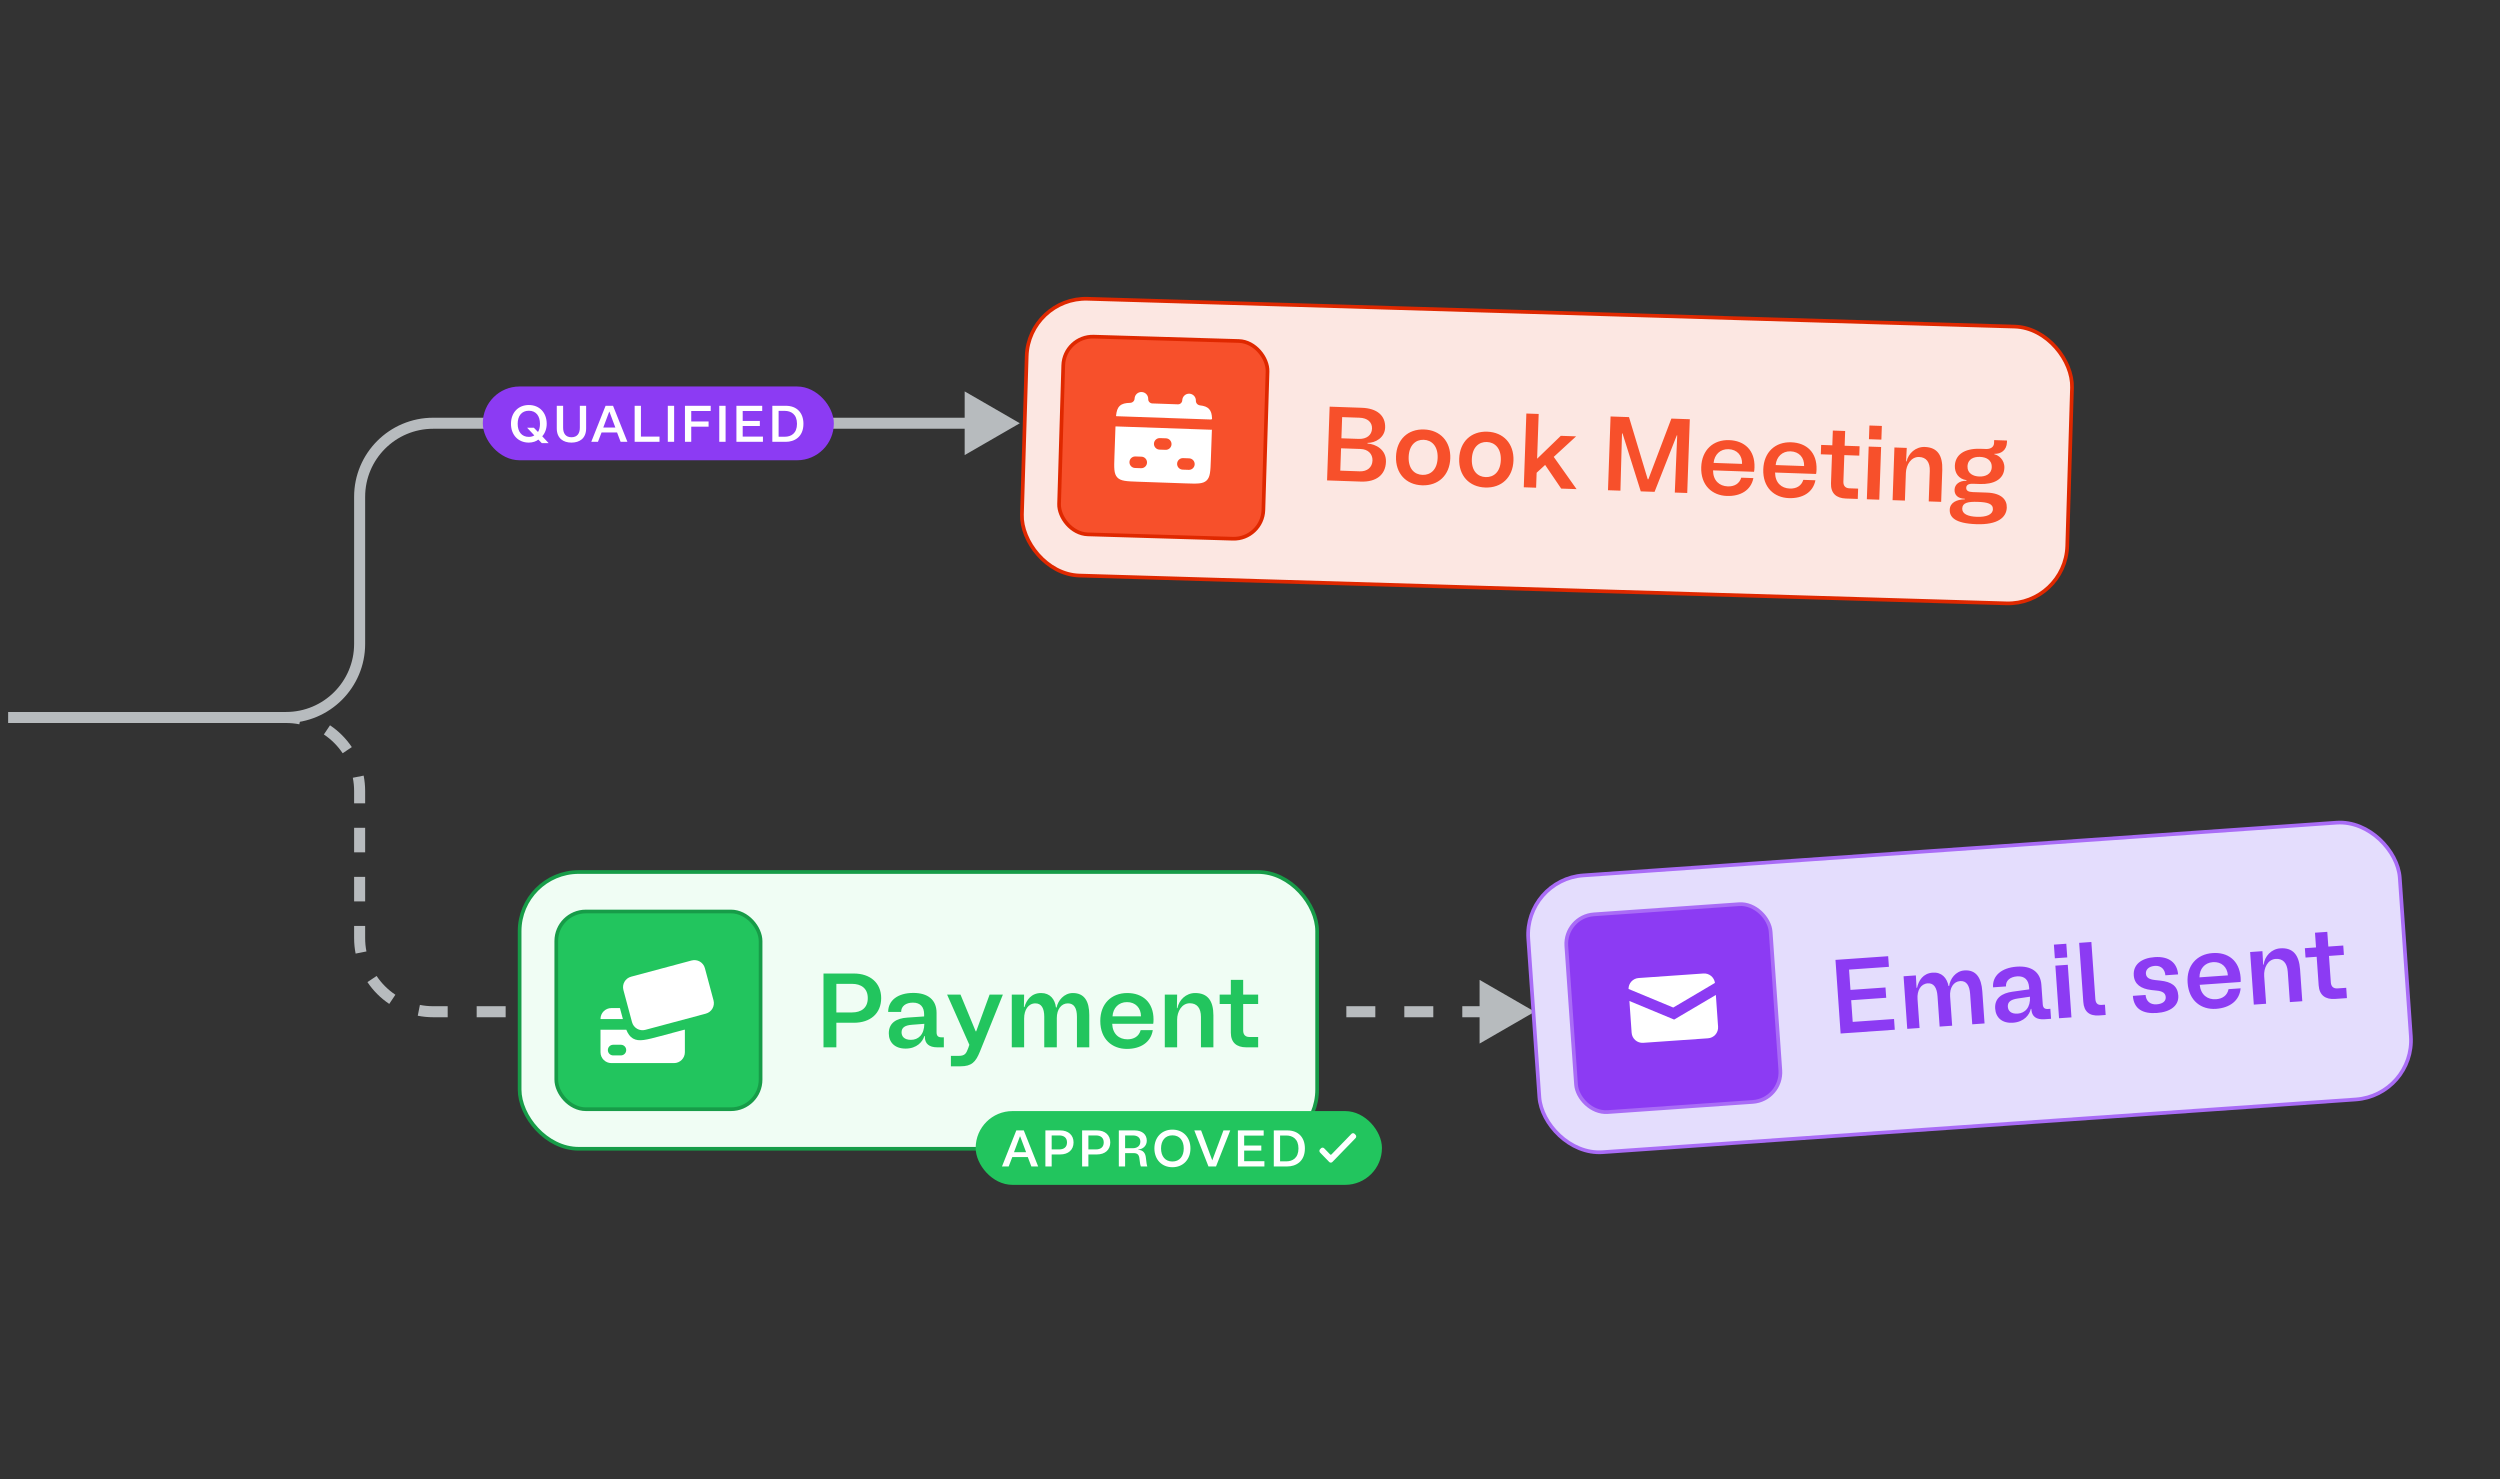 <svg xmlns="http://www.w3.org/2000/svg" xmlns:xlink="http://www.w3.org/1999/xlink" version="1.1" width="676" height="400" viewBox="0 0 676 400" xml:space="preserve">
<rect x="0" y="0" width="676" height="400" fill="#333333" stroke="none"/>
<desc>Created with Fabric.js 5.2.4</desc>
<defs>
</defs>
<g transform="matrix(0 0 0 0 0 0)" id="f34a7afe-106f-4946-ae88-037c61b6dff5">
</g>
<g transform="matrix(1 0 0 1 338 200)" id="7ced7afb-20f3-4bbd-9c17-4ddf397ed9e9">
<rect style="stroke: none; strokeWidth: 1; stroke-dasharray: none; stroke-linecap: butt; stroke-dashoffset: 0; stroke-linejoin: miter; stroke-miterlimit: 4; fill: rgb(255,255,255); fillRule: nonzero; opacity: 1; visibility: hidden;" vector-effect="non-scaling-stroke" x="-338" y="-200" rx="0" ry="0" width="676" height="400"/>
</g>
<g transform="matrix(1 0 0 1 281.56 200)">
<g style="" vector-effect="non-scaling-stroke">
		<g transform="matrix(1 0 0 1 -142.55 -49.33)">
<path style="stroke: none; strokeWidth: 1; stroke-dasharray: none; stroke-linecap: butt; stroke-dashoffset: 0; stroke-linejoin: miter; stroke-miterlimit: 4; fill: rgb(183,187,190); fillRule: nonzero; opacity: 1;" vector-effect="non-scaling-stroke" transform=" translate(-105.8, -206.13)" d="M 242.554 169.905 L 227.636 161.292 L 227.636 178.518 L 242.554 169.905 Z M -30.945 250.96 L 44.143 250.96 L 44.143 247.976 L -30.945 247.976 L -30.945 250.96 Z M 65.526 229.577 L 65.526 189.796 L 62.542 189.796 L 62.542 229.577 L 65.526 229.577 Z M 83.925 171.397 L 229.127 171.397 L 229.127 168.413 L 83.925 168.413 L 83.925 171.397 Z M 65.526 189.796 C 65.526 179.634 73.763 171.397 83.925 171.397 L 83.925 168.413 C 72.115 168.413 62.542 177.986 62.542 189.796 L 65.526 189.796 Z M 44.143 250.96 C 55.952 250.96 65.526 241.387 65.526 229.577 L 62.542 229.577 C 62.542 239.739 54.304 247.976 44.143 247.976 L 44.143 250.96 Z" stroke-linecap="round"/>
</g>
		<g transform="matrix(1 0 0 1 -72.93 37.35)">
<path style="stroke: none; strokeWidth: 1; stroke-dasharray: none; stroke-linecap: butt; stroke-dashoffset: 0; stroke-linejoin: miter; stroke-miterlimit: 4; fill: rgb(183,187,190); fillRule: nonzero; opacity: 1;" vector-effect="non-scaling-stroke" transform=" translate(-175.42, -292.81)" d="M 381.789 329.031 L 366.871 337.644 L 366.871 320.418 L 381.789 329.031 Z M -30.945 247.976 L -27.19 247.976 L -27.19 250.959 L -30.945 250.959 L -30.945 247.976 Z M -19.682 247.976 L -12.173 247.976 L -12.173 250.959 L -19.682 250.959 L -19.682 247.976 Z M -4.664 247.976 L 2.845 247.976 L 2.845 250.959 L -4.664 250.959 L -4.664 247.976 Z M 10.353 247.976 L 17.862 247.976 L 17.862 250.959 L 10.353 250.959 L 10.353 247.976 Z M 25.371 247.976 L 32.88 247.976 L 32.88 250.959 L 25.371 250.959 L 25.371 247.976 Z M 40.389 247.976 L 44.143 247.976 L 44.143 250.959 L 40.389 250.959 L 40.389 247.976 Z M 44.143 247.976 C 45.569 247.976 46.964 248.116 48.314 248.383 L 47.735 251.31 C 46.575 251.08 45.374 250.959 44.143 250.959 L 44.143 247.976 Z M 56.025 251.578 C 58.356 253.139 60.362 255.146 61.923 257.477 L 59.444 259.137 C 58.1 257.13 56.372 255.401 54.365 254.058 L 56.025 251.578 Z M 65.119 265.187 C 65.386 266.537 65.526 267.932 65.526 269.358 L 62.542 269.358 C 62.542 268.128 62.421 266.927 62.192 265.766 L 65.119 265.187 Z M 65.526 269.358 L 65.526 272.674 L 62.542 272.674 L 62.542 269.358 L 65.526 269.358 Z M 65.526 279.304 L 65.526 285.934 L 62.542 285.934 L 62.542 279.304 L 65.526 279.304 Z M 65.526 292.564 L 65.526 299.195 L 62.542 299.195 L 62.542 292.564 L 65.526 292.564 Z M 65.526 305.825 L 65.526 309.14 L 62.542 309.14 L 62.542 305.825 L 65.526 305.825 Z M 65.526 309.14 C 65.526 310.371 65.646 311.572 65.876 312.732 L 62.949 313.312 C 62.682 311.961 62.542 310.566 62.542 309.14 L 65.526 309.14 Z M 68.624 319.362 C 69.967 321.369 71.696 323.097 73.703 324.441 L 72.043 326.92 C 69.712 325.36 67.705 323.353 66.144 321.022 L 68.624 319.362 Z M 80.332 327.189 C 81.493 327.418 82.694 327.539 83.925 327.539 L 83.925 330.523 C 82.498 330.523 81.103 330.383 79.753 330.116 L 80.332 327.189 Z M 83.925 327.539 L 87.844 327.539 L 87.844 330.523 L 83.925 330.523 L 83.925 327.539 Z M 95.682 327.539 L 103.521 327.539 L 103.521 330.523 L 95.682 330.523 L 95.682 327.539 Z M 111.359 327.539 L 119.198 327.539 L 119.198 330.523 L 111.359 330.523 L 111.359 327.539 Z M 127.037 327.539 L 134.875 327.539 L 134.875 330.523 L 127.037 330.523 L 127.037 327.539 Z M 142.714 327.539 L 150.552 327.539 L 150.552 330.523 L 142.714 330.523 L 142.714 327.539 Z M 158.391 327.539 L 166.229 327.539 L 166.229 330.523 L 158.391 330.523 L 158.391 327.539 Z M 174.068 327.539 L 181.906 327.539 L 181.906 330.523 L 174.068 330.523 L 174.068 327.539 Z M 189.745 327.539 L 197.583 327.539 L 197.583 330.523 L 189.745 330.523 L 189.745 327.539 Z M 205.422 327.539 L 213.261 327.539 L 213.261 330.523 L 205.422 330.523 L 205.422 327.539 Z M 221.099 327.539 L 228.938 327.539 L 228.938 330.523 L 221.099 330.523 L 221.099 327.539 Z M 236.776 327.539 L 244.615 327.539 L 244.615 330.523 L 236.776 330.523 L 236.776 327.539 Z M 252.453 327.539 L 260.292 327.539 L 260.292 330.523 L 252.453 330.523 L 252.453 327.539 Z M 268.13 327.539 L 275.969 327.539 L 275.969 330.523 L 268.13 330.523 L 268.13 327.539 Z M 283.807 327.539 L 291.646 327.539 L 291.646 330.523 L 283.807 330.523 L 283.807 327.539 Z M 299.485 327.539 L 307.323 327.539 L 307.323 330.523 L 299.485 330.523 L 299.485 327.539 Z M 315.162 327.539 L 323 327.539 L 323 330.523 L 315.162 330.523 L 315.162 327.539 Z M 330.839 327.539 L 338.677 327.539 L 338.677 330.523 L 330.839 330.523 L 330.839 327.539 Z M 346.516 327.539 L 354.354 327.539 L 354.354 330.523 L 346.516 330.523 L 346.516 327.539 Z M 362.193 327.539 L 370.032 327.539 L 370.032 330.523 L 362.193 330.523 L 362.193 327.539 Z" stroke-linecap="round"/>
</g>
		<g transform="matrix(1 0.03 -0.03 1 136.74 -78.03)">
<rect style="stroke: none; strokeWidth: 1; stroke-dasharray: none; stroke-linecap: butt; stroke-dashoffset: 0; stroke-linejoin: miter; stroke-miterlimit: 4; fill: rgb(252,231,226); fillRule: nonzero; opacity: 1;" vector-effect="non-scaling-stroke" x="-141.325" y="-37.42" rx="16" ry="16" width="282.65" height="74.84"/>
</g>
		<g transform="matrix(1 0.03 -0.03 1 136.74 -78.03)">
<rect style="stroke: rgb(223,40,0); strokeWidth: 1; stroke-dasharray: none; stroke-linecap: butt; stroke-dashoffset: 0; stroke-linejoin: miter; stroke-miterlimit: 4; fill: none; fillRule: nonzero; opacity: 1;" vector-effect="non-scaling-stroke" x="-141.325" y="-37.42" rx="16" ry="16" width="282.65" height="74.84"/>
</g>
		<g transform="matrix(1 0.03 -0.03 1 33 -81.65)">
<rect style="stroke: none; strokeWidth: 1; stroke-dasharray: none; stroke-linecap: butt; stroke-dashoffset: 0; stroke-linejoin: miter; stroke-miterlimit: 4; fill: rgb(247,80,43); fillRule: nonzero; opacity: 1;" vector-effect="non-scaling-stroke" x="-27.62" y="-26.73" rx="8" ry="8" width="55.24" height="53.46"/>
</g>
		<g transform="matrix(1 0.03 -0.03 1 33 -81.65)">
<rect style="stroke: rgb(223,40,0); strokeWidth: 0.99; stroke-dasharray: none; stroke-linecap: butt; stroke-dashoffset: 0; stroke-linejoin: miter; stroke-miterlimit: 4; fill: none; fillRule: nonzero; opacity: 1;" vector-effect="non-scaling-stroke" x="-27.62" y="-26.73" rx="8" ry="8" width="55.24" height="53.46"/>
</g>
		<g transform="matrix(1 0 0 1 32.95 -81.62)">
<path style="stroke: none; strokeWidth: 1; stroke-dasharray: none; stroke-linecap: butt; stroke-dashoffset: 0; stroke-linejoin: miter; stroke-miterlimit: 4; fill: rgb(255,255,255); fillRule: evenodd; opacity: 1;" vector-effect="non-scaling-stroke" transform=" translate(-281.3, -173.83)" d="M 286.474 163.679 C 286.452 164.309 285.923 164.802 285.293 164.78 L 278.368 164.538 C 277.738 164.516 277.244 163.987 277.266 163.357 C 277.302 162.34 276.506 161.487 275.489 161.451 C 274.472 161.416 273.619 162.211 273.583 163.228 C 273.561 163.866 273.031 164.36 272.393 164.378 C 271.065 164.415 270.211 164.61 269.578 165.2 C 268.95 165.786 268.694 166.618 268.565 167.928 C 268.561 167.96 268.587 167.988 268.619 167.99 L 294.252 168.885 C 294.398 168.89 294.536 168.78 294.53 168.635 C 294.477 167.432 294.272 166.639 293.716 166.043 C 293.172 165.46 292.418 165.198 291.268 165.059 C 290.63 164.983 290.134 164.45 290.157 163.808 C 290.192 162.791 289.396 161.937 288.379 161.902 C 287.362 161.866 286.509 162.662 286.474 163.679 Z M 294.396 171.635 C 294.444 171.628 294.488 171.665 294.486 171.713 L 294.204 179.783 C 294.095 182.897 294.041 184.453 293.04 185.387 C 292.039 186.32 290.483 186.266 287.369 186.157 L 274.506 185.708 C 271.393 185.599 269.836 185.545 268.903 184.544 C 267.97 183.543 268.024 181.986 268.133 178.873 L 268.414 170.803 C 268.416 170.771 268.444 170.747 268.475 170.749 C 268.491 170.75 268.507 170.751 268.523 170.752 L 294.156 171.647 C 294.237 171.65 294.317 171.645 294.396 171.635 Z M 275.621 173.743 C 276.482 173.774 277.155 174.495 277.125 175.356 C 277.095 176.217 276.373 176.89 275.512 176.86 L 273.877 176.803 C 273.016 176.773 272.343 176.051 272.373 175.19 C 272.403 174.33 273.125 173.656 273.986 173.686 L 275.621 173.743 Z M 283.57 175.582 C 283.6 174.722 282.926 174 282.066 173.97 L 280.431 173.912 C 279.57 173.882 278.848 174.556 278.818 175.416 C 278.788 176.277 279.461 176.999 280.322 177.029 L 281.957 177.086 C 282.818 177.116 283.54 176.443 283.57 175.582 Z M 288.507 174.194 C 289.367 174.224 290.041 174.946 290.011 175.806 C 289.981 176.667 289.259 177.34 288.398 177.31 L 286.763 177.253 C 285.902 177.223 285.229 176.501 285.259 175.64 C 285.289 174.78 286.011 174.106 286.872 174.137 L 288.507 174.194 Z M 276.944 180.547 C 276.974 179.686 276.301 178.964 275.441 178.934 L 273.805 178.877 C 272.945 178.847 272.223 179.52 272.193 180.381 C 272.163 181.241 272.836 181.963 273.696 181.993 L 275.332 182.051 C 276.192 182.081 276.914 181.407 276.944 180.547 Z M 281.885 179.158 C 282.746 179.189 283.419 179.91 283.389 180.771 C 283.359 181.632 282.637 182.305 281.777 182.275 L 280.141 182.218 C 279.281 182.188 278.607 181.466 278.638 180.605 C 278.668 179.745 279.39 179.071 280.25 179.101 L 281.885 179.158 Z M 289.83 180.996 C 289.86 180.136 289.187 179.414 288.326 179.384 L 286.691 179.326 C 285.831 179.296 285.109 179.97 285.079 180.83 C 285.048 181.691 285.722 182.413 286.582 182.443 L 288.218 182.5 C 289.078 182.53 289.8 181.857 289.83 180.996 Z" stroke-linecap="round"/>
</g>
		<g transform="matrix(1 0 0 1 169.21 -74.14)">
<path style="stroke: none; strokeWidth: 1; stroke-dasharray: none; stroke-linecap: butt; stroke-dashoffset: 0; stroke-linejoin: miter; stroke-miterlimit: 4; fill: rgb(247,80,43); fillRule: nonzero; opacity: 1;" vector-effect="non-scaling-stroke" transform=" translate(-417.57, -181.31)" d="M 325.638 185.354 L 326.335 165.409 L 335.025 165.713 C 339.185 165.858 341.455 167.848 341.342 171.068 C 341.248 173.775 338.715 175.227 336.576 175.209 L 336.57 175.38 C 338.705 175.512 341.679 176.957 341.56 180.347 C 341.439 183.823 338.973 185.82 334.784 185.673 L 325.638 185.354 Z M 329.211 182.712 L 334.51 182.897 C 336.448 182.964 337.856 181.844 337.921 179.992 C 337.986 178.14 336.659 176.924 334.721 176.856 L 329.422 176.671 L 329.211 182.712 Z M 329.516 173.964 L 334.217 174.129 C 336.326 174.202 337.733 173.11 337.795 171.344 C 337.857 169.577 336.526 168.475 334.417 168.401 L 329.716 168.237 L 329.516 173.964 Z M 351.341 186.68 C 346.982 186.527 344.122 183.461 344.282 178.873 C 344.442 174.286 347.509 171.426 351.869 171.578 C 356.228 171.731 359.116 174.798 358.956 179.386 C 358.796 183.973 355.701 186.832 351.341 186.68 Z M 347.701 178.993 C 347.589 182.212 349.274 183.783 351.44 183.859 C 353.605 183.934 355.424 182.486 355.537 179.266 C 355.648 176.075 353.937 174.446 351.771 174.371 C 349.606 174.295 347.813 175.801 347.701 178.993 Z M 368.426 187.276 C 364.066 187.124 361.207 184.057 361.367 179.47 C 361.527 174.882 364.594 172.023 368.953 172.175 C 373.313 172.327 376.201 175.395 376.041 179.982 C 375.88 184.57 372.785 187.428 368.426 187.276 Z M 364.786 179.589 C 364.673 182.809 366.359 184.38 368.524 184.455 C 370.69 184.531 372.509 183.083 372.621 179.863 C 372.733 176.672 371.021 175.043 368.856 174.967 C 366.69 174.892 364.897 176.398 364.786 179.589 Z M 378.829 187.212 L 379.526 167.267 L 382.86 167.383 L 382.437 179.492 L 388.844 173.297 L 392.975 173.442 L 386.933 178.993 L 393.104 187.71 L 388.944 187.565 L 384.603 181.166 L 382.304 183.282 L 382.163 187.328 L 378.829 187.212 Z M 401.6 188.007 L 402.297 168.062 L 407.283 168.236 L 412.345 185.044 L 412.515 185.05 L 418.737 168.636 L 423.723 168.81 L 423.027 188.755 L 419.665 188.638 L 420.319 173.17 L 420.205 173.166 L 414.194 188.446 L 410.462 188.316 L 405.531 172.654 L 405.389 172.649 L 404.962 188.124 L 401.6 188.007 Z M 433.728 189.557 C 429.796 189.419 426.638 186.713 426.811 181.755 C 426.973 177.111 430.067 174.309 434.369 174.459 C 438.5 174.604 441.377 177.186 441.214 181.859 C 441.196 182.372 441.155 182.741 441.088 183.024 L 430.004 182.637 C 430.021 185.405 431.71 186.89 433.989 186.97 C 435.727 187.03 437.123 186.28 437.637 184.615 L 440.914 184.73 C 440.255 188.073 437.375 189.684 433.728 189.557 Z M 430.16 180.617 L 437.853 180.886 C 437.933 178.606 436.506 176.987 434.198 176.907 C 431.947 176.828 430.381 178.371 430.16 180.617 Z M 450.506 190.142 C 446.574 190.005 443.416 187.299 443.59 182.341 C 443.752 177.697 446.845 174.895 451.147 175.045 C 455.279 175.19 458.156 177.772 457.992 182.445 C 457.974 182.958 457.933 183.327 457.866 183.61 L 446.782 183.223 C 446.8 185.991 448.488 187.476 450.768 187.556 C 452.506 187.616 453.901 186.866 454.416 185.201 L 457.692 185.315 C 457.034 188.659 454.153 190.27 450.506 190.142 Z M 446.939 181.203 L 454.632 181.471 C 454.711 179.192 453.284 177.573 450.976 177.493 C 448.725 177.414 447.16 178.957 446.939 181.203 Z M 465.921 190.253 C 463.299 190.161 461.807 188.797 461.899 186.147 L 462.17 178.397 L 459.15 178.292 L 459.238 175.756 L 462.258 175.861 L 462.398 171.872 L 465.731 171.989 L 465.592 175.978 L 469.638 176.119 L 469.549 178.655 L 465.503 178.513 L 465.253 185.694 C 465.214 186.805 465.79 187.453 466.873 187.49 L 469.238 187.573 L 469.14 190.365 L 465.921 190.253 Z M 471.595 190.451 L 472.092 176.205 L 475.454 176.322 L 474.957 190.568 L 471.595 190.451 Z M 472.162 174.21 L 472.291 170.506 L 475.653 170.623 L 475.524 174.327 L 472.162 174.21 Z M 478.555 190.694 L 479.052 176.448 L 482.386 176.564 L 482.202 180.209 L 482.344 180.214 C 482.82 178.034 484.794 176.22 487.273 176.307 C 490.692 176.426 492.128 178.616 491.991 182.519 L 491.69 191.153 L 488.328 191.035 L 488.614 182.829 C 488.699 180.407 487.661 179.087 485.724 179.02 C 483.587 178.945 482.228 181.094 482.149 183.345 L 481.888 190.81 L 478.555 190.694 Z M 494.01 193.259 C 494.077 191.322 495.932 190.502 498.101 190.464 L 498.106 190.321 C 496.112 190.252 495.263 189.223 495.311 187.856 C 495.361 186.431 496.624 185.391 498.533 185.458 L 498.539 185.287 C 496.381 184.983 495.328 183.292 495.393 181.411 C 495.493 178.562 497.756 176.644 502.315 176.804 L 503.854 176.857 C 504.965 176.896 505.953 176.389 505.993 175.249 L 506.02 174.451 L 509.497 174.572 L 509.481 175.028 C 509.404 177.222 507.829 178.223 506.091 178.162 L 506.086 178.305 C 507.079 178.453 508.862 179.685 508.782 181.965 C 508.67 185.156 505.772 186.452 502.154 186.326 L 500.302 186.261 C 499.048 186.218 498.492 186.626 498.467 187.338 C 498.441 188.079 498.97 188.469 500.223 188.512 L 504.07 188.647 C 508.03 188.785 509.507 190.605 509.434 192.714 C 509.341 195.364 506.988 197.392 501.232 197.191 C 495.363 196.986 493.94 195.254 494.01 193.259 Z M 497.387 192.949 C 497.336 194.402 498.88 195.112 501.388 195.2 C 503.895 195.287 505.63 194.606 505.681 193.153 C 505.734 191.643 504.207 191.247 501.614 191.157 C 498.936 191.063 497.441 191.382 497.387 192.949 Z M 498.811 181.559 C 498.744 183.497 500.429 184.24 501.911 184.292 L 502.054 184.297 C 503.564 184.35 505.297 183.726 505.365 181.788 C 505.436 179.737 503.749 179.05 502.239 178.997 L 502.096 178.993 C 500.615 178.941 498.883 179.508 498.811 181.559 Z" stroke-linecap="round"/>
</g>
		<g transform="matrix(1 0 0 1 -33.23 73.21)">
<rect style="stroke: none; strokeWidth: 1; stroke-dasharray: none; stroke-linecap: butt; stroke-dashoffset: 0; stroke-linejoin: miter; stroke-miterlimit: 4; fill: rgb(240,253,244); fillRule: nonzero; opacity: 1;" vector-effect="non-scaling-stroke" x="-107.825" y="-37.42" rx="16" ry="16" width="215.65" height="74.84"/>
</g>
		<g transform="matrix(1 0 0 1 -33.23 73.21)">
<rect style="stroke: rgb(23,156,72); strokeWidth: 1; stroke-dasharray: none; stroke-linecap: butt; stroke-dashoffset: 0; stroke-linejoin: miter; stroke-miterlimit: 4; fill: none; fillRule: nonzero; opacity: 1;" vector-effect="non-scaling-stroke" x="-107.825" y="-37.42" rx="16" ry="16" width="215.65" height="74.84"/>
</g>
		<g transform="matrix(1 0 0 1 -103.53 73.21)">
<rect style="stroke: none; strokeWidth: 1; stroke-dasharray: none; stroke-linecap: butt; stroke-dashoffset: 0; stroke-linejoin: miter; stroke-miterlimit: 4; fill: rgb(34,197,94); fillRule: nonzero; opacity: 1;" vector-effect="non-scaling-stroke" x="-27.62" y="-26.73" rx="8" ry="8" width="55.24" height="53.46"/>
</g>
		<g transform="matrix(1 0 0 1 -103.52 73.2)">
<rect style="stroke: rgb(23,156,72); strokeWidth: 0.99; stroke-dasharray: none; stroke-linecap: butt; stroke-dashoffset: 0; stroke-linejoin: miter; stroke-miterlimit: 4; fill: none; fillRule: nonzero; opacity: 1;" vector-effect="non-scaling-stroke" x="-27.62" y="-26.73" rx="8" ry="8" width="55.24" height="53.46"/>
</g>
		<g transform="matrix(1 0 0 1 -100.81 69.09)">
<path style="stroke: none; strokeWidth: 1; stroke-dasharray: none; stroke-linecap: butt; stroke-dashoffset: 0; stroke-linejoin: miter; stroke-miterlimit: 4; fill: rgb(255,255,255); fillRule: evenodd; opacity: 1;" vector-effect="non-scaling-stroke" transform=" translate(-147.55, -324.54)" d="M 137.444 319.55 C 135.879 319.97 134.949 321.579 135.369 323.145 L 137.7 331.846 C 138.12 333.411 139.729 334.341 141.295 333.921 L 157.66 329.536 C 159.226 329.117 160.155 327.507 159.735 325.941 L 157.404 317.241 C 156.984 315.675 155.375 314.746 153.809 315.165 L 137.444 319.55 Z M 155.695 322.361 C 155.483 321.568 154.667 321.097 153.873 321.309 L 151.957 321.823 C 151.164 322.035 150.693 322.851 150.905 323.645 C 151.118 324.439 151.934 324.91 152.727 324.697 L 154.643 324.183 C 155.437 323.971 155.908 323.155 155.695 322.361 Z" stroke-linecap="round"/>
</g>
		<g transform="matrix(1 0 0 1 -107.78 80.02)">
<path style="stroke: none; strokeWidth: 1; stroke-dasharray: none; stroke-linecap: butt; stroke-dashoffset: 0; stroke-linejoin: miter; stroke-miterlimit: 4; fill: rgb(255,255,255); fillRule: evenodd; opacity: 1;" vector-effect="non-scaling-stroke" transform=" translate(-140.57, -335.47)" d="M 134.422 328.034 L 132.103 328.034 C 130.482 328.034 129.167 329.348 129.167 330.969 L 129.167 331.01 L 135.222 331.01 C 135.083 330.509 134.939 329.968 134.782 329.385 C 134.654 328.906 134.534 328.457 134.422 328.034 Z M 136.144 333.893 L 129.167 333.893 L 129.167 339.976 C 129.167 341.597 130.482 342.911 132.103 342.911 L 149.045 342.911 C 150.666 342.911 151.98 341.597 151.98 339.976 L 151.98 333.893 L 151.78 333.893 C 151.391 333.999 150.979 334.109 150.542 334.226 L 145.505 335.576 C 141.543 336.637 139.562 337.168 137.994 336.282 C 137.971 336.269 137.949 336.256 137.926 336.243 C 137.136 335.777 136.61 335.034 136.144 333.893 Z M 134.673 337.952 C 135.469 337.952 136.115 338.597 136.115 339.393 C 136.115 340.19 135.469 340.835 134.673 340.835 L 132.597 340.835 C 131.801 340.835 131.155 340.19 131.155 339.393 C 131.155 338.597 131.801 337.952 132.597 337.952 L 134.673 337.952 Z" stroke-linecap="round"/>
</g>
		<g transform="matrix(1 0 0 1 -0.12 75.79)">
<path style="stroke: none; strokeWidth: 1; stroke-dasharray: none; stroke-linecap: butt; stroke-dashoffset: 0; stroke-linejoin: miter; stroke-miterlimit: 4; fill: rgb(34,197,94); fillRule: nonzero; opacity: 1;" vector-effect="non-scaling-stroke" transform=" translate(-248.25, -331.25)" d="M 189.483 338.658 L 189.483 318.701 L 197.694 318.701 C 202.142 318.701 205.079 321.267 205.079 325.344 C 205.079 329.507 202.142 332.016 197.694 332.016 L 192.962 332.016 L 192.962 338.658 L 189.483 338.658 Z M 192.962 329.222 L 197.21 329.222 C 199.633 329.222 201.458 328.053 201.458 325.344 C 201.458 322.693 199.633 321.495 197.21 321.495 L 192.962 321.495 L 192.962 329.222 Z M 211.675 339.001 C 208.796 339.001 207.142 337.347 207.142 334.867 C 207.142 332.044 209.195 330.818 212.132 330.619 L 216.693 330.305 L 216.693 329.735 C 216.693 327.796 215.724 326.57 213.671 326.57 C 211.733 326.57 210.478 327.539 210.478 329.079 L 206.971 329.079 C 206.971 326 209.537 323.947 213.785 323.947 C 217.663 323.947 220.057 325.772 220.057 329.336 L 220.057 334.553 C 220.057 335.522 220.428 335.95 221.397 335.95 L 222.025 335.95 L 222.025 338.658 L 220.257 338.658 C 218.062 338.658 216.893 337.689 216.893 335.836 L 216.893 335.608 L 216.75 335.608 C 216.294 337.147 214.726 339.001 211.675 339.001 Z M 210.592 334.61 C 210.592 335.693 211.305 336.634 213.13 336.634 C 215.097 336.634 216.722 335.266 216.75 332.301 L 213.415 332.557 C 211.476 332.7 210.592 333.327 210.592 334.61 Z M 223.934 343.79 L 223.934 340.968 L 226.043 340.968 C 227.783 340.968 228.096 340.255 228.638 338.83 L 228.923 337.974 L 222.907 324.403 L 226.528 324.403 L 230.634 334.325 L 230.776 334.325 L 234.397 324.403 L 237.989 324.403 L 231.774 339.827 C 230.634 342.621 229.579 343.79 226.5 343.79 L 223.934 343.79 Z M 240.397 338.658 L 240.397 324.403 L 243.733 324.403 L 243.676 327.768 L 243.818 327.768 C 244.36 325.886 245.671 323.976 248.323 323.976 C 250.746 323.976 252.058 325.629 252.343 327.882 L 252.514 327.882 C 252.856 326.057 254.51 323.976 256.904 323.976 C 260.069 323.976 261.352 326.257 261.352 329.934 L 261.352 338.658 L 258.016 338.658 L 258.016 330.419 C 258.016 328.081 257.247 326.77 255.564 326.77 C 253.768 326.77 252.571 328.395 252.571 330.733 L 252.571 338.658 L 249.178 338.658 L 249.178 330.419 C 249.178 328.081 248.408 326.77 246.783 326.77 C 244.873 326.77 243.733 328.509 243.733 330.847 L 243.733 338.658 L 240.397 338.658 Z M 271.51 339.086 C 267.576 339.086 264.326 336.492 264.326 331.531 C 264.326 326.884 267.319 323.976 271.624 323.976 C 275.758 323.976 278.723 326.456 278.723 331.132 C 278.723 331.645 278.695 332.016 278.638 332.301 L 267.547 332.301 C 267.661 335.066 269.401 336.492 271.681 336.492 C 273.42 336.492 274.789 335.693 275.245 334.011 L 278.524 334.011 C 277.982 337.375 275.16 339.086 271.51 339.086 Z M 267.633 330.276 L 275.331 330.276 C 275.331 327.996 273.848 326.428 271.539 326.428 C 269.286 326.428 267.775 328.024 267.633 330.276 Z M 281.77 338.658 L 281.77 324.403 L 285.106 324.403 L 285.049 328.053 L 285.191 328.053 C 285.59 325.857 287.501 323.976 289.981 323.976 C 293.402 323.976 294.913 326.114 294.913 330.02 L 294.913 338.658 L 291.549 338.658 L 291.549 330.448 C 291.549 328.024 290.466 326.741 288.527 326.741 C 286.389 326.741 285.106 328.936 285.106 331.189 L 285.106 338.658 L 281.77 338.658 Z M 303.792 338.658 C 301.169 338.658 299.629 337.347 299.629 334.696 L 299.629 326.941 L 296.607 326.941 L 296.607 324.403 L 299.629 324.403 L 299.629 320.412 L 302.965 320.412 L 302.965 324.403 L 307.013 324.403 L 307.013 326.941 L 302.965 326.941 L 302.965 334.125 C 302.965 335.237 303.563 335.864 304.647 335.864 L 307.013 335.864 L 307.013 338.658 L 303.792 338.658 Z" stroke-linecap="round"/>
</g>
		<g transform="matrix(1 0 0 1 37.19 110.41)">
<rect style="stroke: none; strokeWidth: 1; stroke-dasharray: none; stroke-linecap: butt; stroke-dashoffset: 0; stroke-linejoin: miter; stroke-miterlimit: 4; fill: rgb(34,197,94); fillRule: nonzero; opacity: 1;" vector-effect="non-scaling-stroke" x="-54.925" y="-9.975" rx="9.945" ry="9.945" width="109.85" height="19.95"/>
</g>
		<g transform="matrix(1 0 0 1 30.33 110.53)">
<path style="stroke: none; strokeWidth: 1; stroke-dasharray: none; stroke-linecap: butt; stroke-dashoffset: 0; stroke-linejoin: miter; stroke-miterlimit: 4; fill: rgb(255,255,255); fillRule: nonzero; opacity: 1;" vector-effect="non-scaling-stroke" transform=" translate(-278.69, -365.98)" d="M 237.741 370.857 L 241.611 361.111 L 243.63 361.111 L 247.515 370.857 L 245.677 370.857 L 244.716 368.323 L 240.525 368.323 L 239.551 370.857 L 237.741 370.857 Z M 240.985 367 L 244.257 367 L 242.656 362.726 L 242.586 362.726 L 240.985 367 Z M 249.473 370.857 L 249.473 361.111 L 253.483 361.111 C 255.655 361.111 257.089 362.364 257.089 364.355 C 257.089 366.388 255.655 367.613 253.483 367.613 L 251.172 367.613 L 251.172 370.857 L 249.473 370.857 Z M 251.172 366.248 L 253.246 366.248 C 254.43 366.248 255.321 365.678 255.321 364.355 C 255.321 363.06 254.43 362.475 253.246 362.475 L 251.172 362.475 L 251.172 366.248 Z M 259.402 370.857 L 259.402 361.111 L 263.412 361.111 C 265.584 361.111 267.018 362.364 267.018 364.355 C 267.018 366.388 265.584 367.613 263.412 367.613 L 261.1 367.613 L 261.1 370.857 L 259.402 370.857 Z M 261.1 366.248 L 263.175 366.248 C 264.358 366.248 265.25 365.678 265.25 364.355 C 265.25 363.06 264.358 362.475 263.175 362.475 L 261.1 362.475 L 261.1 366.248 Z M 269.33 370.857 L 269.33 361.111 L 273.577 361.111 C 275.707 361.111 276.891 362.252 276.891 363.895 C 276.891 365.316 275.777 366.221 274.58 366.276 L 274.58 366.346 C 275.958 366.443 276.529 367.279 276.654 368.546 C 276.793 369.827 276.877 370.467 277.03 370.857 L 275.276 370.857 C 275.164 370.593 275.039 370.064 274.914 368.852 C 274.816 367.794 274.468 367.251 273.299 367.251 L 271.029 367.251 L 271.029 370.857 L 269.33 370.857 Z M 271.029 365.928 L 273.104 365.928 C 274.204 365.928 275.15 365.371 275.15 364.146 C 275.15 362.976 274.245 362.475 273.145 362.475 L 271.029 362.475 L 271.029 365.928 Z M 283.822 371.066 C 280.94 371.066 278.949 368.991 278.949 365.984 C 278.949 362.976 280.94 360.902 283.822 360.902 C 286.705 360.902 288.696 362.976 288.696 365.984 C 288.696 368.991 286.705 371.066 283.822 371.066 Z M 280.745 365.984 C 280.745 368.086 281.859 369.521 283.809 369.521 C 285.786 369.521 286.886 368.086 286.886 365.984 C 286.886 363.881 285.786 362.447 283.822 362.447 C 281.859 362.447 280.745 363.881 280.745 365.984 Z M 293.568 370.857 L 289.739 361.111 L 291.577 361.111 L 294.598 369.214 L 297.619 361.111 L 299.457 361.111 L 295.614 370.857 L 293.568 370.857 Z M 301.523 370.857 L 301.523 361.111 L 308.499 361.111 L 308.499 362.517 L 303.222 362.517 L 303.222 365.204 L 307.858 365.204 L 307.858 366.569 L 303.222 366.569 L 303.222 369.437 L 308.694 369.437 L 308.694 370.857 L 301.523 370.857 Z M 311.234 370.857 L 311.234 361.111 L 314.882 361.111 C 317.89 361.111 319.644 363.032 319.644 365.984 C 319.644 369.59 317.138 370.857 314.882 370.857 L 311.234 370.857 Z M 312.933 369.479 L 314.604 369.479 C 316.289 369.479 317.904 368.602 317.904 365.984 C 317.904 363.394 316.289 362.489 314.604 362.489 L 312.933 362.489 L 312.933 369.479 Z" stroke-linecap="round"/>
</g>
		<g transform="matrix(1 0 0 1 80.18 110.4)">
<path style="stroke: none; strokeWidth: 1; stroke-dasharray: none; stroke-linecap: butt; stroke-dashoffset: 0; stroke-linejoin: miter; stroke-miterlimit: 4; fill: rgb(255,255,255); fillRule: nonzero; opacity: 1;" vector-effect="non-scaling-stroke" transform=" translate(-328.54, -365.86)" d="M 332.314 361.988 C 332.262 362.024 332.21 362.077 332.107 362.184 L 326.965 367.484 C 326.817 367.637 326.743 367.713 326.651 367.713 C 326.559 367.713 326.485 367.637 326.337 367.484 L 324.98 366.086 C 324.877 365.979 324.825 365.926 324.773 365.89 C 324.562 365.744 324.285 365.744 324.073 365.89 C 324.022 365.926 323.97 365.979 323.867 366.086 C 323.763 366.193 323.711 366.246 323.677 366.299 C 323.535 366.517 323.535 366.802 323.677 367.021 C 323.711 367.074 323.763 367.127 323.867 367.234 L 325.992 369.425 C 326.019 369.454 326.052 369.488 326.094 369.53 C 326.197 369.637 326.249 369.69 326.3 369.726 C 326.512 369.872 326.788 369.872 327 369.726 C 327.052 369.69 327.104 369.637 327.207 369.53 L 333.22 363.332 C 333.324 363.225 333.376 363.172 333.41 363.119 C 333.552 362.9 333.552 362.615 333.41 362.397 C 333.376 362.344 333.324 362.291 333.22 362.184 C 333.117 362.077 333.065 362.024 333.014 361.988 C 332.802 361.842 332.525 361.842 332.314 361.988 Z" stroke-linecap="round"/>
</g>
		<g transform="matrix(1 0 0 1 -103.55 -85.52)">
<rect style="stroke: none; strokeWidth: 1; stroke-dasharray: none; stroke-linecap: butt; stroke-dashoffset: 0; stroke-linejoin: miter; stroke-miterlimit: 4; fill: rgb(140,59,243); fillRule: nonzero; opacity: 1;" vector-effect="non-scaling-stroke" x="-47.46" y="-9.975" rx="9.945" ry="9.945" width="94.92" height="19.95"/>
</g>
		<g transform="matrix(1 0 0 1 -103.85 -85.33)">
<path style="stroke: none; strokeWidth: 1; stroke-dasharray: none; stroke-linecap: butt; stroke-dashoffset: 0; stroke-linejoin: miter; stroke-miterlimit: 4; fill: rgb(255,255,255); fillRule: nonzero; opacity: 1;" vector-effect="non-scaling-stroke" transform=" translate(-144.51, -170.13)" d="M 112.362 174.319 C 111.833 174.792 110.816 175.14 109.8 175.14 C 106.918 175.14 104.968 173.066 104.968 170.058 C 104.968 167.051 106.918 164.976 109.8 164.976 C 112.682 164.976 114.631 167.051 114.631 170.058 C 114.631 171.45 114.144 172.634 113.42 173.428 L 115.146 175.279 L 113.295 175.279 L 112.362 174.319 Z M 106.778 170.058 C 106.778 172.16 107.837 173.595 109.8 173.595 C 110.371 173.595 110.886 173.455 111.276 173.191 L 109.326 171.116 L 111.15 171.116 L 112.278 172.272 C 112.64 171.701 112.807 170.921 112.807 170.058 C 112.807 167.956 111.763 166.521 109.8 166.521 C 107.837 166.521 106.778 167.956 106.778 170.058 Z M 121.321 175.14 C 119.121 175.14 117.353 173.998 117.353 171.297 L 117.353 165.185 L 119.066 165.185 L 119.066 171.102 C 119.066 172.606 119.72 173.692 121.321 173.692 C 122.922 173.692 123.591 172.606 123.591 171.102 L 123.591 165.185 L 125.289 165.185 L 125.289 171.297 C 125.289 173.998 123.535 175.14 121.321 175.14 Z M 126.677 174.931 L 130.548 165.185 L 132.567 165.185 L 136.451 174.931 L 134.613 174.931 L 133.653 172.397 L 129.462 172.397 L 128.487 174.931 L 126.677 174.931 Z M 129.921 171.074 L 133.193 171.074 L 131.592 166.8 L 131.522 166.8 L 129.921 171.074 Z M 138.409 174.931 L 138.409 165.185 L 140.108 165.185 L 140.108 173.525 L 145.134 173.525 L 145.134 174.931 L 138.409 174.931 Z M 147.373 174.931 L 147.373 165.185 L 149.085 165.185 L 149.085 174.931 L 147.373 174.931 Z M 152.012 174.931 L 152.012 165.185 L 158.974 165.185 L 158.974 166.591 L 153.711 166.591 L 153.711 169.431 L 158.403 169.431 L 158.403 170.838 L 153.711 170.838 L 153.711 174.931 L 152.012 174.931 Z M 161.288 174.931 L 161.288 165.185 L 163.001 165.185 L 163.001 174.931 L 161.288 174.931 Z M 165.927 174.931 L 165.927 165.185 L 172.903 165.185 L 172.903 166.591 L 167.626 166.591 L 167.626 169.278 L 172.263 169.278 L 172.263 170.643 L 167.626 170.643 L 167.626 173.511 L 173.098 173.511 L 173.098 174.931 L 165.927 174.931 Z M 175.638 174.931 L 175.638 165.185 L 179.286 165.185 C 182.294 165.185 184.048 167.106 184.048 170.058 C 184.048 173.664 181.542 174.931 179.286 174.931 L 175.638 174.931 Z M 177.337 173.553 L 179.008 173.553 C 180.693 173.553 182.308 172.676 182.308 170.058 C 182.308 167.468 180.693 166.563 179.008 166.563 L 177.337 166.563 L 177.337 173.553 Z" stroke-linecap="round"/>
</g>
</g>
</g>
<g transform="matrix(1 0 0 1 532.57 267)">
<g style="" vector-effect="non-scaling-stroke">
		<g transform="matrix(1 -0.07 0.07 1 0 0)">
<rect style="stroke: none; strokeWidth: 1; stroke-dasharray: none; stroke-linecap: butt; stroke-dashoffset: 0; stroke-linejoin: miter; stroke-miterlimit: 4; fill: rgb(228,221,253); fillRule: nonzero; opacity: 1;" vector-effect="non-scaling-stroke" x="-117.825" y="-37.42" rx="16" ry="16" width="235.65" height="74.84"/>
</g>
		<g transform="matrix(1 -0.07 0.07 1 0 0)">
<rect style="stroke: rgb(169,108,246); strokeWidth: 1; stroke-dasharray: none; stroke-linecap: butt; stroke-dashoffset: 0; stroke-linejoin: miter; stroke-miterlimit: 4; fill: none; fillRule: nonzero; opacity: 1;" vector-effect="non-scaling-stroke" x="-117.825" y="-37.42" rx="16" ry="16" width="235.65" height="74.84"/>
</g>
		<g transform="matrix(1 -0.07 0.07 1 -80.1 5.6)">
<rect style="stroke: none; strokeWidth: 1; stroke-dasharray: none; stroke-linecap: butt; stroke-dashoffset: 0; stroke-linejoin: miter; stroke-miterlimit: 4; fill: rgb(140,59,243); fillRule: nonzero; opacity: 1;" vector-effect="non-scaling-stroke" x="-27.62" y="-26.73" rx="8" ry="8" width="55.24" height="53.46"/>
</g>
		<g transform="matrix(1 -0.07 0.07 1 -80.1 5.6)">
<rect style="stroke: rgb(169,108,246); strokeWidth: 0.99; stroke-dasharray: none; stroke-linecap: butt; stroke-dashoffset: 0; stroke-linejoin: miter; stroke-miterlimit: 4; fill: none; fillRule: nonzero; opacity: 1;" vector-effect="non-scaling-stroke" x="-27.62" y="-26.73" rx="8" ry="8" width="55.24" height="53.46"/>
</g>
		<g transform="matrix(1 0 0 1 -80.53 0.83)">
<path style="stroke: none; strokeWidth: 1; stroke-dasharray: none; stroke-linecap: butt; stroke-dashoffset: 0; stroke-linejoin: miter; stroke-miterlimit: 4; fill: rgb(255,255,255); fillRule: nonzero; opacity: 1;" vector-effect="non-scaling-stroke" transform=" translate(-47.42, -54.08)" d="M 35.735 53.665 L 47.827 58.689 L 59.102 52.031 C 59.006 51.29 58.631 50.613 58.053 50.139 C 57.475 49.665 56.737 49.431 55.992 49.483 L 38.46 50.709 C 37.714 50.761 37.017 51.096 36.51 51.646 C 36.004 52.195 35.726 52.918 35.735 53.665 Z" stroke-linecap="round"/>
</g>
		<g transform="matrix(1 0 0 1 -79.99 8.51)">
<path style="stroke: none; strokeWidth: 1; stroke-dasharray: none; stroke-linecap: butt; stroke-dashoffset: 0; stroke-linejoin: miter; stroke-miterlimit: 4; fill: rgb(255,255,255); fillRule: nonzero; opacity: 1;" vector-effect="non-scaling-stroke" transform=" translate(-47.95, -61.77)" d="M 59.337 55.294 L 48.058 61.955 L 35.962 56.929 L 36.563 65.522 C 36.617 66.297 36.977 67.019 37.563 67.528 C 38.149 68.038 38.914 68.294 39.689 68.24 L 57.221 67.014 C 57.995 66.96 58.717 66.6 59.227 66.013 C 59.736 65.427 59.992 64.662 59.938 63.887 L 59.337 55.294 Z" stroke-linecap="round"/>
</g>
		<g transform="matrix(1 0 0 1 32.89 -1.28)">
<path style="stroke: none; strokeWidth: 1; stroke-dasharray: none; stroke-linecap: butt; stroke-dashoffset: 0; stroke-linejoin: miter; stroke-miterlimit: 4; fill: rgb(140,59,243); fillRule: nonzero; opacity: 1;" vector-effect="non-scaling-stroke" transform=" translate(-160.84, -51.98)" d="M 93.083 65.722 L 91.691 45.813 L 105.94 44.817 L 106.141 47.69 L 95.362 48.443 L 95.745 53.932 L 105.216 53.27 L 105.411 56.057 L 95.94 56.72 L 96.35 62.578 L 107.527 61.797 L 107.73 64.698 L 93.083 65.722 Z M 111.099 64.462 L 110.105 50.242 L 113.432 50.009 L 113.61 53.369 L 113.752 53.359 C 114.161 51.444 115.336 49.447 117.981 49.262 C 120.399 49.093 121.822 50.651 122.264 52.878 L 122.435 52.866 C 122.649 51.022 124.153 48.831 126.542 48.664 C 129.699 48.443 131.138 50.629 131.394 54.298 L 132.003 63 L 128.675 63.233 L 128.101 55.014 C 127.938 52.682 127.078 51.427 125.4 51.544 C 123.608 51.67 122.527 53.374 122.69 55.706 L 123.243 63.613 L 119.859 63.85 L 119.284 55.63 C 119.121 53.298 118.262 52.044 116.64 52.157 C 114.735 52.29 113.719 54.105 113.882 56.437 L 114.427 64.23 L 111.099 64.462 Z M 139.686 62.806 C 136.814 63.007 135.049 61.473 134.876 58.998 C 134.679 56.183 136.641 54.817 139.556 54.413 L 144.085 53.782 L 144.045 53.213 C 143.91 51.279 142.858 50.124 140.81 50.267 C 138.876 50.402 137.692 51.456 137.799 52.992 L 134.301 53.237 C 134.086 50.165 136.503 47.939 140.741 47.642 C 144.609 47.372 147.125 49.025 147.373 52.58 L 147.737 57.785 C 147.805 58.752 148.205 59.152 149.172 59.085 L 149.797 59.041 L 149.986 61.743 L 148.223 61.866 C 146.033 62.019 144.799 61.134 144.67 59.285 L 144.654 59.058 L 144.512 59.068 C 144.164 60.635 142.729 62.593 139.686 62.806 Z M 138.299 58.502 C 138.375 59.583 139.151 60.471 140.971 60.344 C 142.934 60.207 144.46 58.728 144.281 55.769 L 140.971 56.257 C 139.047 56.535 138.21 57.222 138.299 58.502 Z M 152.145 61.592 L 151.151 47.372 L 154.507 47.137 L 155.501 61.357 L 152.145 61.592 Z M 151.012 45.381 L 150.753 41.684 L 154.109 41.449 L 154.368 45.146 L 151.012 45.381 Z M 162.961 60.836 C 160.344 61.019 158.887 59.806 158.703 57.161 L 157.587 41.206 L 160.886 40.975 L 161.962 56.361 C 162.039 57.471 162.51 58.066 163.647 57.987 L 164.558 57.923 L 164.752 60.71 L 162.961 60.836 Z M 178.577 60.172 C 174.766 60.439 172.355 59.064 172.108 55.538 L 175.549 55.297 C 175.657 56.833 176.679 57.962 178.527 57.832 C 180.234 57.713 181.066 56.94 180.99 55.859 C 180.913 54.75 180.078 54.266 178.525 54.117 L 177.085 53.961 C 174.319 53.64 172.519 52.422 172.35 50.005 C 172.149 47.132 174.337 45.322 178.006 45.065 C 181.874 44.794 184.085 46.583 184.335 49.738 L 180.893 49.979 C 180.79 48.5 179.849 47.308 178.086 47.431 C 176.465 47.545 175.553 48.409 175.631 49.518 C 175.707 50.599 176.512 51.086 178.096 51.261 L 179.536 51.417 C 182.532 51.751 184.208 52.834 184.391 55.45 C 184.58 58.152 182.302 59.912 178.577 60.172 Z M 194.604 59.052 C 190.679 59.326 187.256 56.965 186.91 52.016 C 186.586 47.38 189.369 44.27 193.664 43.97 C 197.788 43.682 200.918 45.949 201.245 50.614 C 201.28 51.126 201.278 51.497 201.241 51.786 L 190.177 52.559 C 190.484 55.31 192.318 56.611 194.594 56.452 C 196.328 56.33 197.638 55.438 197.976 53.729 L 201.246 53.5 C 200.941 56.894 198.244 58.797 194.604 59.052 Z M 190.121 50.534 L 197.8 49.997 C 197.641 47.722 196.053 46.261 193.749 46.422 C 191.503 46.579 190.107 48.277 190.121 50.534 Z M 204.809 57.909 L 203.815 43.689 L 207.142 43.456 L 207.34 47.101 L 207.482 47.091 C 207.727 44.873 209.501 42.863 211.976 42.69 C 215.389 42.451 217.045 44.479 217.318 48.375 L 217.92 56.992 L 214.564 57.227 L 213.991 49.036 C 213.822 46.619 212.652 45.415 210.718 45.55 C 208.585 45.699 207.458 47.978 207.615 50.225 L 208.137 57.677 L 204.809 57.909 Z M 226.777 56.373 C 224.16 56.556 222.533 55.355 222.348 52.71 L 221.807 44.974 L 218.792 45.185 L 218.615 42.654 L 221.63 42.443 L 221.352 38.462 L 224.679 38.229 L 224.958 42.211 L 228.996 41.928 L 229.173 44.459 L 225.135 44.742 L 225.636 51.909 C 225.713 53.018 226.354 53.602 227.435 53.526 L 229.796 53.361 L 229.991 56.148 L 226.777 56.373 Z" stroke-linecap="round"/>
</g>
</g>
</g>
</svg>